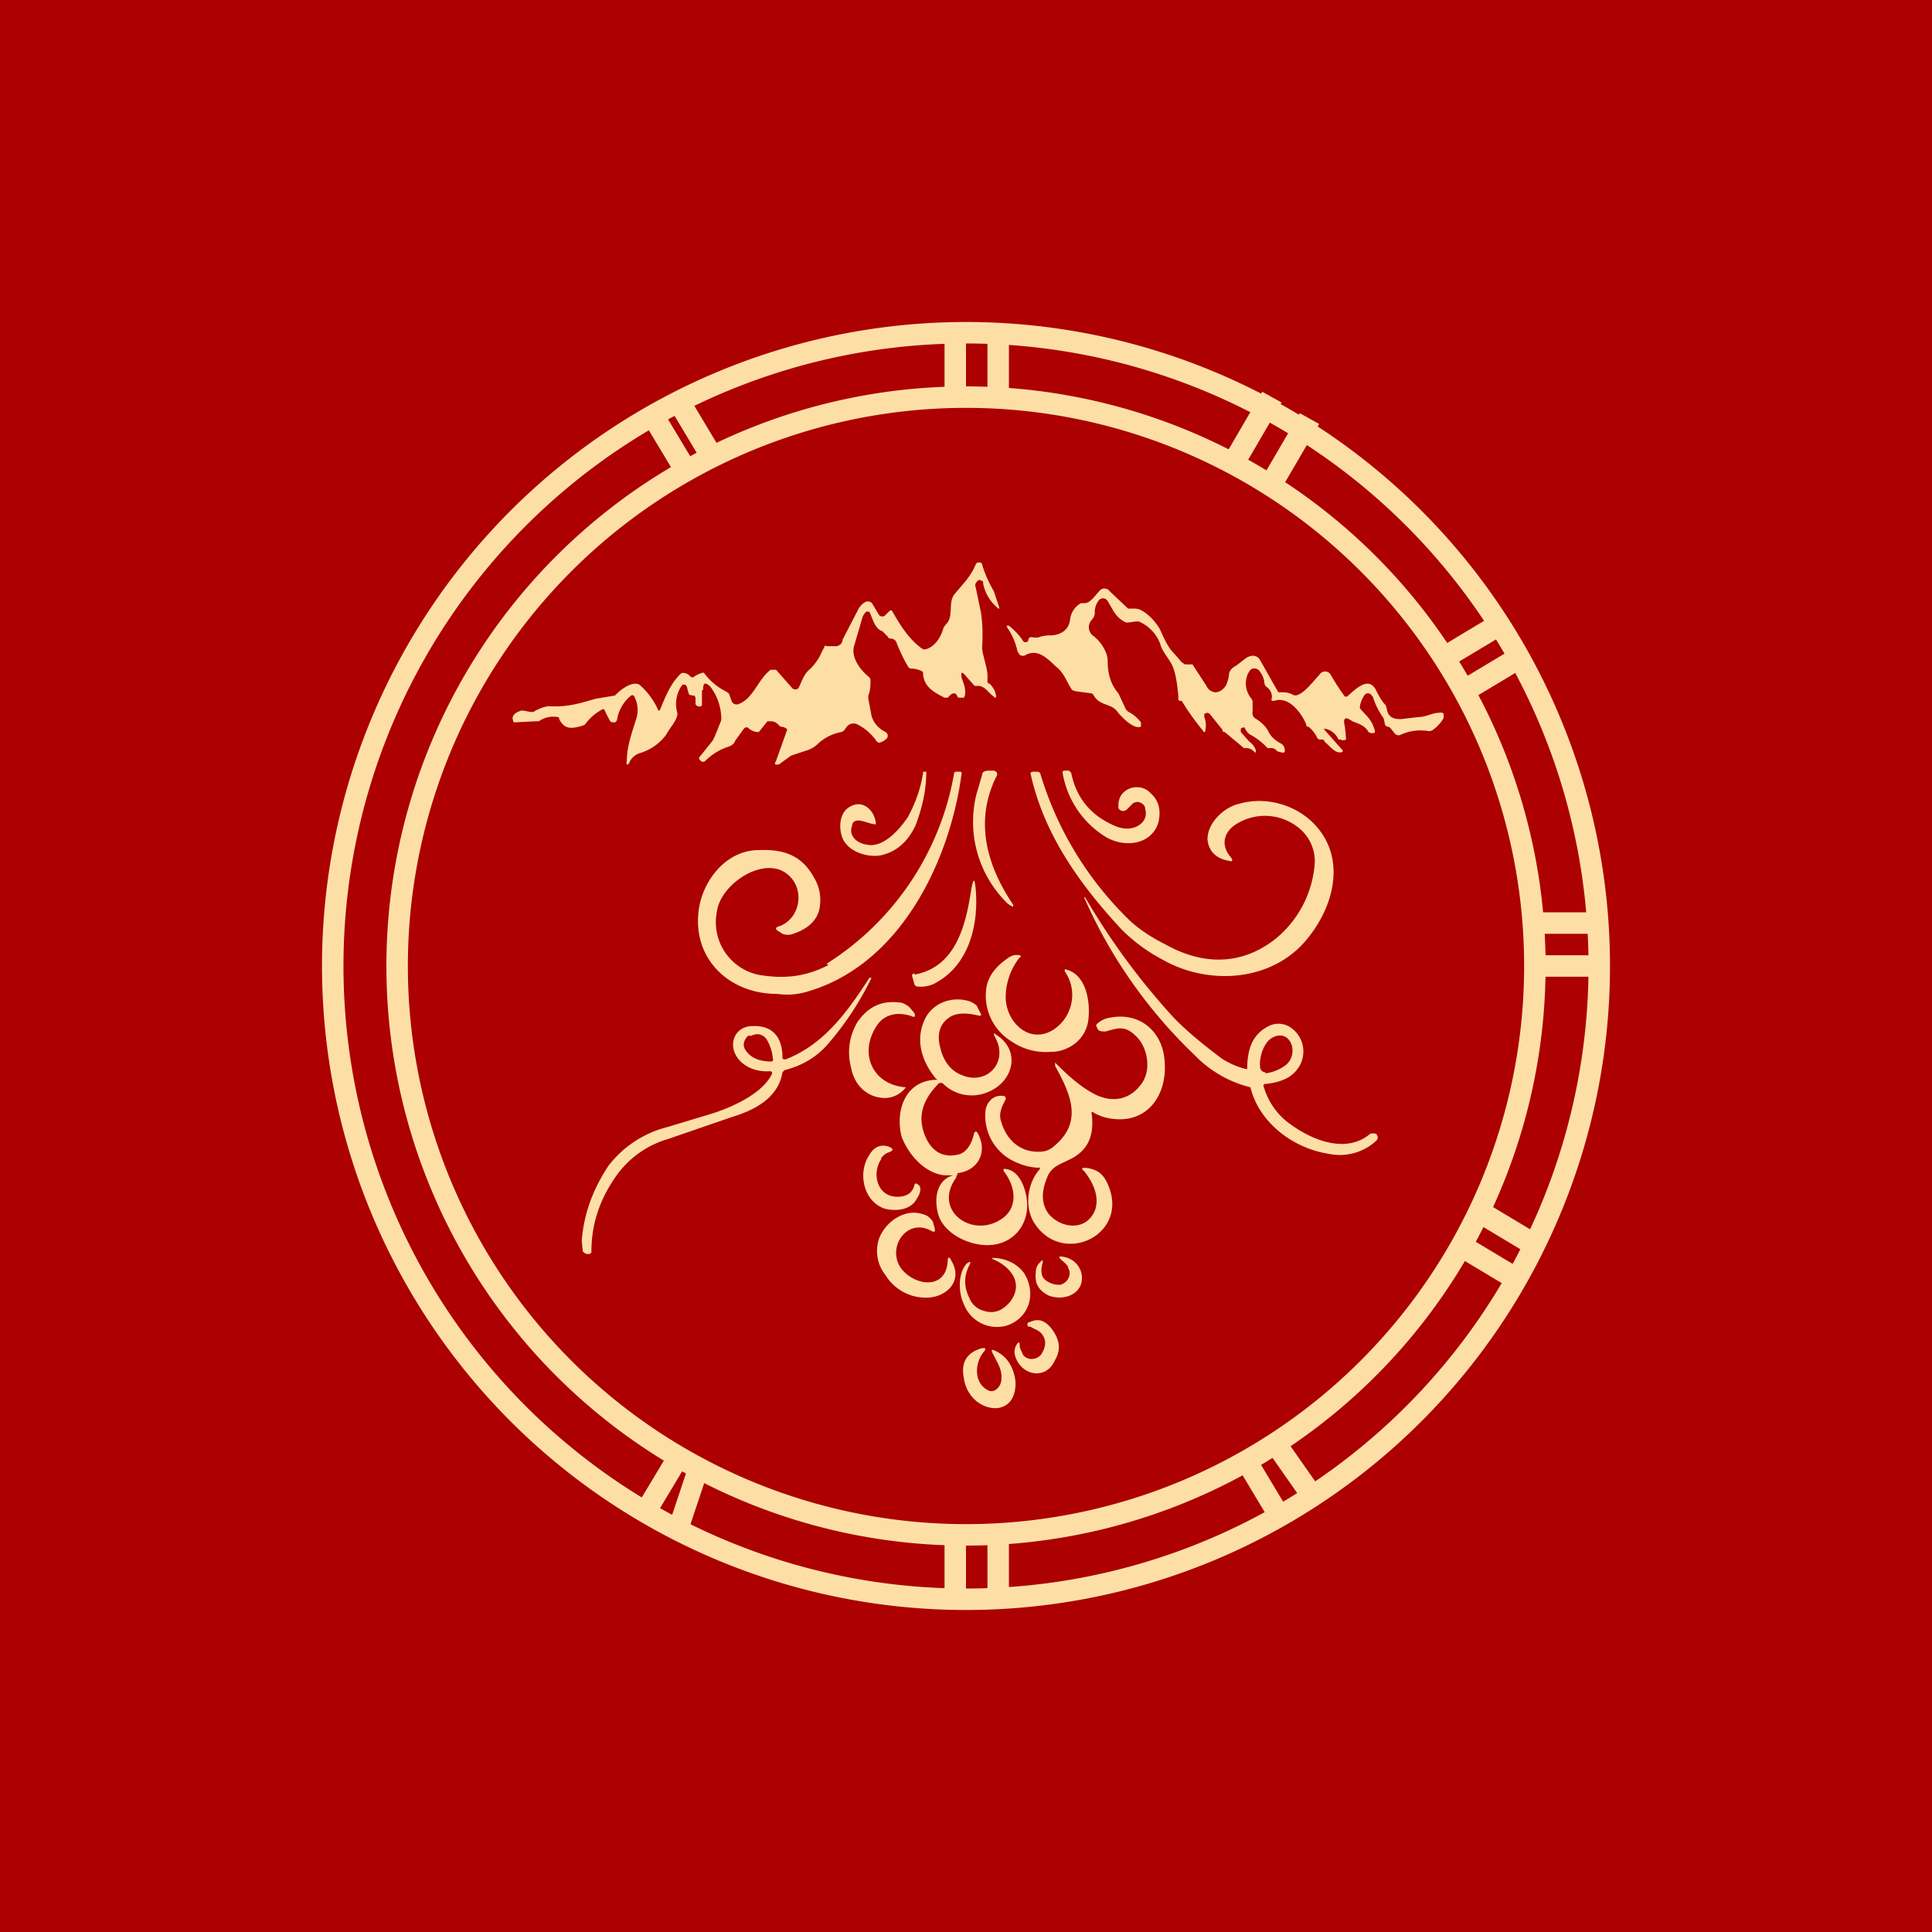 <!-- by TradingView --><svg width="18" height="18" viewBox="0 0 18 18" xmlns="http://www.w3.org/2000/svg"><path fill="#AC0003" d="M0 0h18v18H0z"/><path d="M6.54 6.43v.13a.02.02 0 0 1-.03.02c-.01 0-.02 0-.03-.02V6.5l-.01-.02a.1.1 0 0 1-.05-.01l-.01-.03-.01-.04a.03.03 0 0 0-.04-.02l-.01.01a.3.3 0 0 0-.04.25c.01.06-.07.14-.1.2a.47.47 0 0 1-.26.18.17.17 0 0 0-.08.07c-.02.05-.04.04-.03 0 0-.14.05-.27.09-.4a.27.27 0 0 0-.02-.2.02.02 0 0 0-.03-.01.36.36 0 0 0-.13.22.04.04 0 0 1-.02.03c-.03 0-.04 0-.05-.02a1.39 1.39 0 0 1-.05-.1.02.02 0 0 0-.02 0 .48.48 0 0 0-.16.14l-.02.01c-.1.03-.17.04-.22-.06 0-.01 0-.02-.02-.02a.23.23 0 0 0-.17.04h-.03l-.19.01c-.01 0-.02 0-.02-.02-.02-.05.04-.08.08-.09.05 0 .1.03.13 0 .06-.03.1-.04.13-.04.17.01.29-.03.43-.07l.18-.03.02-.02c.04-.04.16-.13.22-.07a.7.7 0 0 1 .16.22.01.01 0 0 0 .02 0c.05-.12.1-.25.2-.34h.02c.03 0 .05.02.07.04h.02a.22.22 0 0 1 .08-.04.02.02 0 0 1 .02 0c.05.07.12.13.2.17l.03.02.03.08a.05.05 0 0 0 .06.02c.14-.05.18-.23.3-.32h.05l.15.17a.04.04 0 0 0 .06 0c.03-.06.05-.13.1-.17a.5.5 0 0 0 .1-.13.82.82 0 0 1 .04-.08c0-.01.01-.02.02-.01h.1c.03-.01.05-.03.05-.06L8 5.67a.17.17 0 0 1 .06-.06.05.05 0 0 1 .07.02l.06.1a.04.04 0 0 0 .06 0l.04-.04a.02.02 0 0 1 .02 0c.08.14.16.27.29.36h.02c.09-.02.15-.12.17-.2l.02-.03c.08-.07.02-.2.08-.28.08-.1.15-.16.2-.28a.04.04 0 0 1 .02-.02c.02 0 .04 0 .04.02.03.1.07.18.11.25l.05.15c0 .01 0 .02-.02 0a.4.4 0 0 1-.13-.22v-.02c-.03-.02-.04-.02-.05-.01-.02.02-.03.04-.02.06l.05.24c.01.07.02.18.01.32 0 .06.04.16.05.25v.07s0 .02.02.02a.2.2 0 0 1 .06.11.01.01 0 0 1 0 .01.01.01 0 0 1-.02 0c-.05-.03-.08-.1-.15-.1h-.03L9 6.3c-.04-.05-.05-.04-.04.02.02.05.04.1.03.16l-.01.02h-.04a.02.02 0 0 1-.02-.01c-.01-.03-.03-.04-.06-.02a.38.38 0 0 0-.03.03h-.03c-.1-.05-.19-.1-.2-.22v-.02a.22.22 0 0 0-.09-.03c-.02 0-.04 0-.05-.02a1.51 1.51 0 0 1-.11-.23c-.01-.02-.03-.03-.05-.03-.01 0-.02 0-.03-.02l-.03-.03-.02-.02c-.07-.02-.09-.12-.12-.18a.02.02 0 0 0-.01 0 .02.02 0 0 0-.02 0 .13.13 0 0 0-.04.07l-.07.24c-.04.11.06.24.14.3l.01.02c0 .06 0 .1-.02.15v.03l.03.16c.02.07.07.12.13.15a.04.04 0 0 1 0 .07.13.13 0 0 1-.06.03l-.02-.01a.48.48 0 0 0-.18-.16.08.08 0 0 0-.1.02l-.03.04-.02.01a.43.43 0 0 0-.22.11.25.25 0 0 1-.1.06l-.15.05-.11.08c-.04.01-.05 0-.03-.03l.1-.28a.02.02 0 0 0 0-.02.1.1 0 0 0-.06-.02l-.02-.02a.09.09 0 0 0-.07-.03h-.03l-.08.1h-.02a.15.15 0 0 1-.07-.03.03.03 0 0 0-.05 0l-.08.11c-.02.05-.05.05-.1.07a.54.54 0 0 0-.18.12.03.03 0 0 1-.04 0l-.01-.01a.02.02 0 0 1 0-.03l.12-.15.02-.04.06-.15V6.7a.5.5 0 0 0-.1-.3c-.05-.05-.07-.04-.07.03ZM12.34 6.8l.16.18c.02.02.01.03-.02.03-.05 0-.1-.07-.14-.1 0-.02-.02-.02-.03-.02-.02 0-.03 0-.04-.02a.29.29 0 0 0-.08-.1c-.01 0-.02 0-.02-.02-.04-.1-.16-.27-.3-.22-.02 0-.03 0-.02-.03a.11.11 0 0 0-.05-.1.05.05 0 0 1-.02-.04.2.2 0 0 0-.04-.1.06.06 0 0 0-.09-.02l-.02.03a.22.22 0 0 0 .03.24l.01.02v.1a.06.06 0 0 0 .02.06c.05.03.1.07.13.13.02.04.06.08.12.11l.02.02c.02.05.01.07-.02.06L11.9 7a.07.07 0 0 0-.07-.03h-.02a.63.63 0 0 0-.17-.13l-.02-.02-.02-.03v-.01a.02.02 0 0 0-.02 0h-.01l-.01.01v.03l.08.09c.03.02.05.05.06.08v.02h-.01a.1.1 0 0 0-.07-.04h-.03l-.18-.15c-.01 0-.02 0-.02-.02l-.12-.15-.02-.01-.03.01v.03a.2.2 0 0 1 .01.12v.01a.01.01 0 0 1-.02 0 2.33 2.33 0 0 1-.2-.28H11a.02.02 0 0 1-.02-.03c-.01-.1-.02-.2-.05-.28-.03-.08-.1-.14-.12-.22a.37.37 0 0 0-.2-.21h-.03l-.07.01h-.02c-.1-.05-.12-.12-.17-.2a.05.05 0 0 0-.08-.01.18.18 0 0 0-.04.13l-.01.03-.03.04a.1.1 0 0 0 .02.13c.07.05.14.15.14.24 0 .12.03.22.1.3l.07.15.02.02c.04.02.08.05.12.1v.04c-.07.03-.19-.1-.22-.14-.06-.08-.16-.05-.22-.15a.03.03 0 0 0-.02-.02l-.15-.02-.03-.01c-.05-.07-.07-.15-.14-.21-.08-.07-.17-.18-.29-.12a.05.05 0 0 1-.06 0l-.02-.03a.62.62 0 0 0-.1-.23v-.01a.01.01 0 0 1 .01 0 .01.01 0 0 1 .01 0c.05.04.1.09.13.14a.03.03 0 0 0 .05 0c0-.03.02-.04.05-.03h.04a.29.29 0 0 1 .11-.02c.1 0 .18-.05.19-.15a.2.2 0 0 1 .1-.15h.03c.06 0 .1-.07.14-.11a.06.06 0 0 1 .1 0l.17.16h.03c.04 0 .07 0 .1.02.07.04.12.1.16.16.04.08.07.17.14.24l.07.08.03.02h.07l.13.2a.1.1 0 0 0 .08.06c.04 0 .07-.02.1-.06a.34.34 0 0 0 .03-.1c0-.04.03-.07.07-.09l.09-.07c.05-.03.1-.03.13.02a37.46 37.46 0 0 0 .17.3h.03c.03 0 .06 0 .1.02.07.05.2-.13.25-.18.03-.05.09-.04.11 0a2 2 0 0 0 .13.2h.02c.07-.06.2-.2.27-.06.02.04.05.1.09.14l.01.03c.01.08.06.1.13.1l.17-.02c.07 0 .12-.04.2-.04a.03.03 0 0 1 .03.01v.04a.35.35 0 0 1-.1.11.06.06 0 0 1-.05.01.44.44 0 0 0-.26.04h-.02L13 6.84l-.04-.05a.05.05 0 0 0-.03-.02c-.02 0-.03-.02-.03-.04l-.01-.04a.68.68 0 0 1-.1-.2l-.01-.01a.04.04 0 0 0-.07 0 .26.26 0 0 0-.04.1v.02c.06.07.11.1.14.21 0 .01 0 .02-.02.02h-.02l-.02-.01c-.03-.06-.1-.08-.15-.1-.07-.05-.09-.03-.07.05l.01.1v.02a.05.05 0 0 1-.05 0h-.02a.17.17 0 0 0-.12-.1c-.02 0-.02 0 0 .02ZM7.94 7.69c-.04.1.05.17.14.18.15.03.3-.14.38-.26.07-.13.12-.27.14-.41v-.01h.03c0 .18-.04.34-.1.5-.07.15-.18.25-.33.28-.13.02-.3-.04-.35-.16-.04-.1-.03-.25.08-.3.12-.06.22.05.23.16v.01c-.07 0-.19-.08-.22 0Z" fill="#FDDFA6"/><path d="M7.7 8.98A2.63 2.63 0 0 0 8.89 7.2l.01-.01h.05l.01.01c-.11.84-.59 1.82-1.48 2.05-.09.02-.16.02-.24.01-.47 0-.82-.36-.72-.84.06-.26.27-.5.55-.5.23-.01.4.05.51.25a.4.4 0 0 1 .06.26c-.01.13-.1.22-.25.27a.14.14 0 0 1-.1 0l-.03-.02c-.04-.02-.04-.04 0-.05.22-.08.25-.41.02-.52-.23-.1-.57.15-.6.38a.5.5 0 0 0 .44.6c.22.03.41 0 .6-.1ZM9.44 8.43c0 .02 0 .02-.02.01a.23.23 0 0 1-.06-.05 1.06 1.06 0 0 1-.26-1l.05-.17c0-.03.03-.04.06-.04h.05c.03.01.04.03.02.06-.2.41-.09.82.16 1.19ZM10.54 8.59c.09.08.2.15.32.21.34.19.7.2 1.02-.05a1 1 0 0 0 .37-.72.4.4 0 0 0-.13-.3.5.5 0 0 0-.62-.04c-.11.08-.12.2-.03.3.02.03.01.04-.02.03-.12-.02-.19-.09-.2-.2 0-.16.16-.3.29-.33.27-.08.58.02.75.24.25.32.12.75-.13 1.04-.33.38-.91.41-1.33.17a1.58 1.58 0 0 1-.38-.28c-.4-.43-.73-.9-.85-1.46l.02-.01h.05l.02.01a3.17 3.17 0 0 0 .85 1.39Z" fill="#FDDFA6"/><path d="m10.56 7.48-.06.06a.05.05 0 0 1-.08-.01V7.5c0-.16.2-.22.3-.11.08.07.1.17.07.28-.07.21-.33.23-.5.12a.87.87 0 0 1-.39-.59c0-.01 0-.02.02-.02h.04l.02.02c.05.25.2.41.42.5a.3.3 0 0 0 .1.02c.11 0 .2-.08.17-.18 0-.04-.03-.06-.07-.07l-.04.01ZM8.52 9.08c.39-.07.48-.47.53-.8.02-.1.03-.1.04 0 .03.33-.06.7-.36.87a.28.28 0 0 1-.19.04.03.03 0 0 1-.02-.02L8.5 9.1a.02.02 0 0 1 .02-.03ZM9.82 9.59c.07-.05.12-.11.15-.2a.38.38 0 0 0-.05-.34v-.02c.2.04.24.3.22.47-.02.18-.18.3-.35.3a.57.57 0 0 1-.37-.1.5.5 0 0 1-.23-.5c.02-.11.09-.2.21-.28a.13.13 0 0 1 .1-.02.01.01 0 0 1 0 .02.6.6 0 0 0-.13.37c0 .23.22.45.45.3Z" fill="#FDDFA6"/><path d="M8.91 10.95v.02c-.22.3.13.56.4.4.18-.1.16-.31.04-.46v-.02c.16 0 .22.22.22.34 0 .2-.14.36-.35.37-.17.01-.4-.09-.47-.26-.05-.14-.04-.34.13-.39.02 0 .02 0 0 0H8.8c-.19-.02-.34-.2-.4-.36-.06-.24.03-.52.32-.53.01 0 .02 0 0-.01-.14-.17-.2-.38-.09-.58.08-.13.23-.18.37-.15a.2.2 0 0 1 .1.05l.03.06c.02.03.01.04-.02.03-.13-.03-.22-.02-.28.03-.08.06-.1.16-.07.27.03.13.1.22.21.26.2.08.39-.08.33-.29a.7.7 0 0 0-.04-.09c0-.01 0-.02.02 0 .24.15.16.45-.09.54a.38.38 0 0 1-.41-.09h-.03c-.15.15-.2.3-.14.47.05.14.15.23.3.2.09-.01.14-.1.16-.18.01-.05.03-.05.05 0 .08.17-.02.33-.2.35v.02Z" fill="#FDDFA6"/><path d="M8.5 9.47c-.14-.05-.27-.02-.34.1-.16.26-.02.54.28.56a.25.25 0 0 1-.19.1c-.17 0-.29-.12-.32-.28a.55.55 0 0 1 .06-.43c.1-.14.22-.2.39-.18.03 0 .06.02.09.04l.05.06c.01.03 0 .04-.02.03ZM9.68 10.88a.55.55 0 0 1-.21-.05.47.47 0 0 1-.29-.46c0-.08.06-.17.16-.16.03 0 .04.02.02.05-.02.04-.05.1-.04.16.04.18.17.32.37.31.05 0 .1-.02.14-.06.27-.23.13-.5 0-.74V9.9c.12.12.23.22.36.29.17.09.34.06.45-.1.09-.13.05-.34-.06-.44-.1-.1-.17-.07-.28-.04-.04 0-.07 0-.08-.04a.02.02 0 0 1 0-.03.23.23 0 0 1 .13-.06c.27-.05.48.13.5.4.03.32-.16.6-.51.54a.42.42 0 0 1-.16-.06h-.01v.01c.03.22-.04.36-.22.44-.08.04-.15.06-.19.15-.05.12-.07.24.01.35.12.14.35.16.43-.03.05-.13-.02-.27-.1-.37-.03-.02-.02-.03.01-.03.1.01.16.05.2.13.24.48-.4.8-.67.39-.1-.15-.07-.38.05-.51l-.01-.02Z" fill="#FDDFA6"/><path fill-rule="evenodd" d="M6.85 9.82c.06.12.2.17.32.16.02 0 .03.01.02.03-.09.18-.36.3-.54.36l-.43.13a1 1 0 0 0-.55.36c-.14.21-.23.44-.25.7l.01.1c.02.02.04.03.07.02a.02.02 0 0 0 .01-.02c0-.26.08-.5.25-.73a.9.9 0 0 1 .47-.32l.58-.2c.2-.06.44-.17.48-.42l.02-.02c.16-.04.3-.12.41-.25a2.83 2.83 0 0 0 .4-.61H8.1c-.2.31-.42.62-.78.76-.02 0-.03 0-.03-.02 0-.17-.08-.3-.28-.29-.14 0-.22.13-.16.26Zm.1-.03c.05.07.13.1.24.1a.02.02 0 0 0 .01-.03.4.4 0 0 0-.06-.18c-.03-.04-.08-.06-.14-.03h-.03c-.05.05-.05.1-.02.14ZM11.78 10.1c.11-.01.23-.04.3-.13a.27.27 0 0 0-.06-.4.2.2 0 0 0-.2-.01c-.16.08-.2.23-.2.4h-.01a.72.72 0 0 1-.23-.1c-.2-.15-.38-.3-.5-.44a6.45 6.45 0 0 1-.77-1.06h-.01a4.57 4.57 0 0 0 1.03 1.47 1.08 1.08 0 0 0 .52.3c.08.33.4.57.73.62a.5.5 0 0 0 .44-.12c.02-.02.02-.04.01-.05 0-.01-.01-.02-.03-.02h-.03c-.22.19-.53.07-.74-.08a.65.65 0 0 1-.26-.37Zm.01-.1a.4.4 0 0 0 .18-.07c.14-.1.06-.34-.1-.27-.1.04-.14.2-.13.28a.05.05 0 0 0 .05.05Z" fill="#FDDFA6"/><path d="M8.21 10.8c-.09.13-.04.35.15.35.08 0 .14-.03.16-.11 0-.01.01-.02.02-.01.06.02.03.1 0 .14-.05.1-.19.12-.3.09-.2-.07-.25-.34-.14-.5.04-.07.1-.1.17-.08.06.02.06.04 0 .06a.14.14 0 0 0-.06.05ZM8.86 11.74c.12.19-.04.35-.23.35a.44.44 0 0 1-.38-.21.36.36 0 0 1-.06-.34c.06-.16.24-.28.4-.23.05.01.08.04.1.07l.02.07c0 .03 0 .03-.03.02-.22-.13-.42.14-.29.34.12.17.43.22.44-.07 0-.03.02-.03.03 0ZM9.95 11.8a.29.29 0 0 0-.06-.06c-.03-.03-.03-.04.02-.03.12.02.2.14.16.26-.05.12-.2.14-.3.1-.1-.05-.13-.12-.12-.21 0-.04.01-.07.04-.1s.03-.02.02.02c-.02.09 0 .14.07.17.04.02.07.02.1.02.07-.02.11-.1.07-.16ZM9.13 12.2c.12.05.2.02.28-.07.13-.17.01-.32-.14-.39-.04-.02-.04-.02 0-.02.12.01.21.06.27.14.12.19.05.42-.16.49a.33.33 0 0 1-.4-.2c-.05-.1-.06-.29.03-.38.03-.02.04-.02.02.02-.05.1-.05.2 0 .3a.2.2 0 0 0 .1.11ZM9.53 12.62c.04.06.13.05.17 0 .05-.08.05-.14 0-.2-.03-.03-.07-.04-.1-.06h-.02a.03.03 0 0 1 0-.04h.01c.08-.04.14-.02.2.05.08.1.1.2.04.3-.08.19-.31.15-.37-.03a.13.13 0 0 1 .01-.11c.02-.03.03-.03.03 0 0 .04.02.06.03.09ZM9.26 12.58c.12.05.18.15.2.28.01.13-.04.25-.18.26-.16 0-.28-.13-.3-.28-.03-.15.03-.24.17-.28.03 0 .04 0 .02.03-.09.1-.1.29.03.36.07.04.13-.04.13-.1.01-.1-.05-.17-.09-.26 0-.01 0-.02.02-.01Z" fill="#FDDFA6"/><path fill-rule="evenodd" d="M9 14.8A5.8 5.8 0 1 0 9 3.2a5.8 5.8 0 0 0 0 11.6Zm0 .2A6 6 0 1 0 9 3a6 6 0 0 0 0 12Z" fill="#FDDFA6"/><path fill-rule="evenodd" d="M9 14.2A5.2 5.2 0 1 0 9 3.8a5.2 5.2 0 0 0 0 10.4Zm0 .2A5.4 5.4 0 1 0 9 3.6a5.4 5.4 0 0 0 0 10.8Z" fill="#FDDFA6"/><path d="M8.8 3.7v-.6H9v.6h-.2Zm.4 0v-.6h.2v.6h-.2Zm-2.69.55-.3-.5.18-.1.3.5-.18.1Zm5.43-.5-.35.6-.18-.1.35-.6.18.1Zm-5.63.7-.3-.5.18-.1.3.5-.18.1Zm5.98-.5-.35.6-.18-.1.35-.6.18.1Zm1.76 1.94-.5.3-.1-.18.5-.3.1.18Zm.2.3-.5.3-.1-.18.5-.3.1.18Zm.65 2.51h-.6v-.2h.6v.2Zm0 .4h-.6v-.2h.6v.2Zm-.65 2.59-.5-.3.1-.18.5.3-.1.18Zm-.2.3-.5-.3.1-.18.5.3-.1.18Zm-1.93 1.97-.35-.5.16-.12.35.5-.16.12Zm-6.2.09.3-.5.17.1-.3.5-.18-.1Zm5.9.1-.3-.5.17-.1.3.5-.18.1Zm-5.61.12.2-.6.18.06-.2.6-.18-.06Zm2.59.63v-.6H9v.6h-.2Zm.4 0v-.6h.2v.6h-.2Z" fill="#FDDFA6"/></svg>